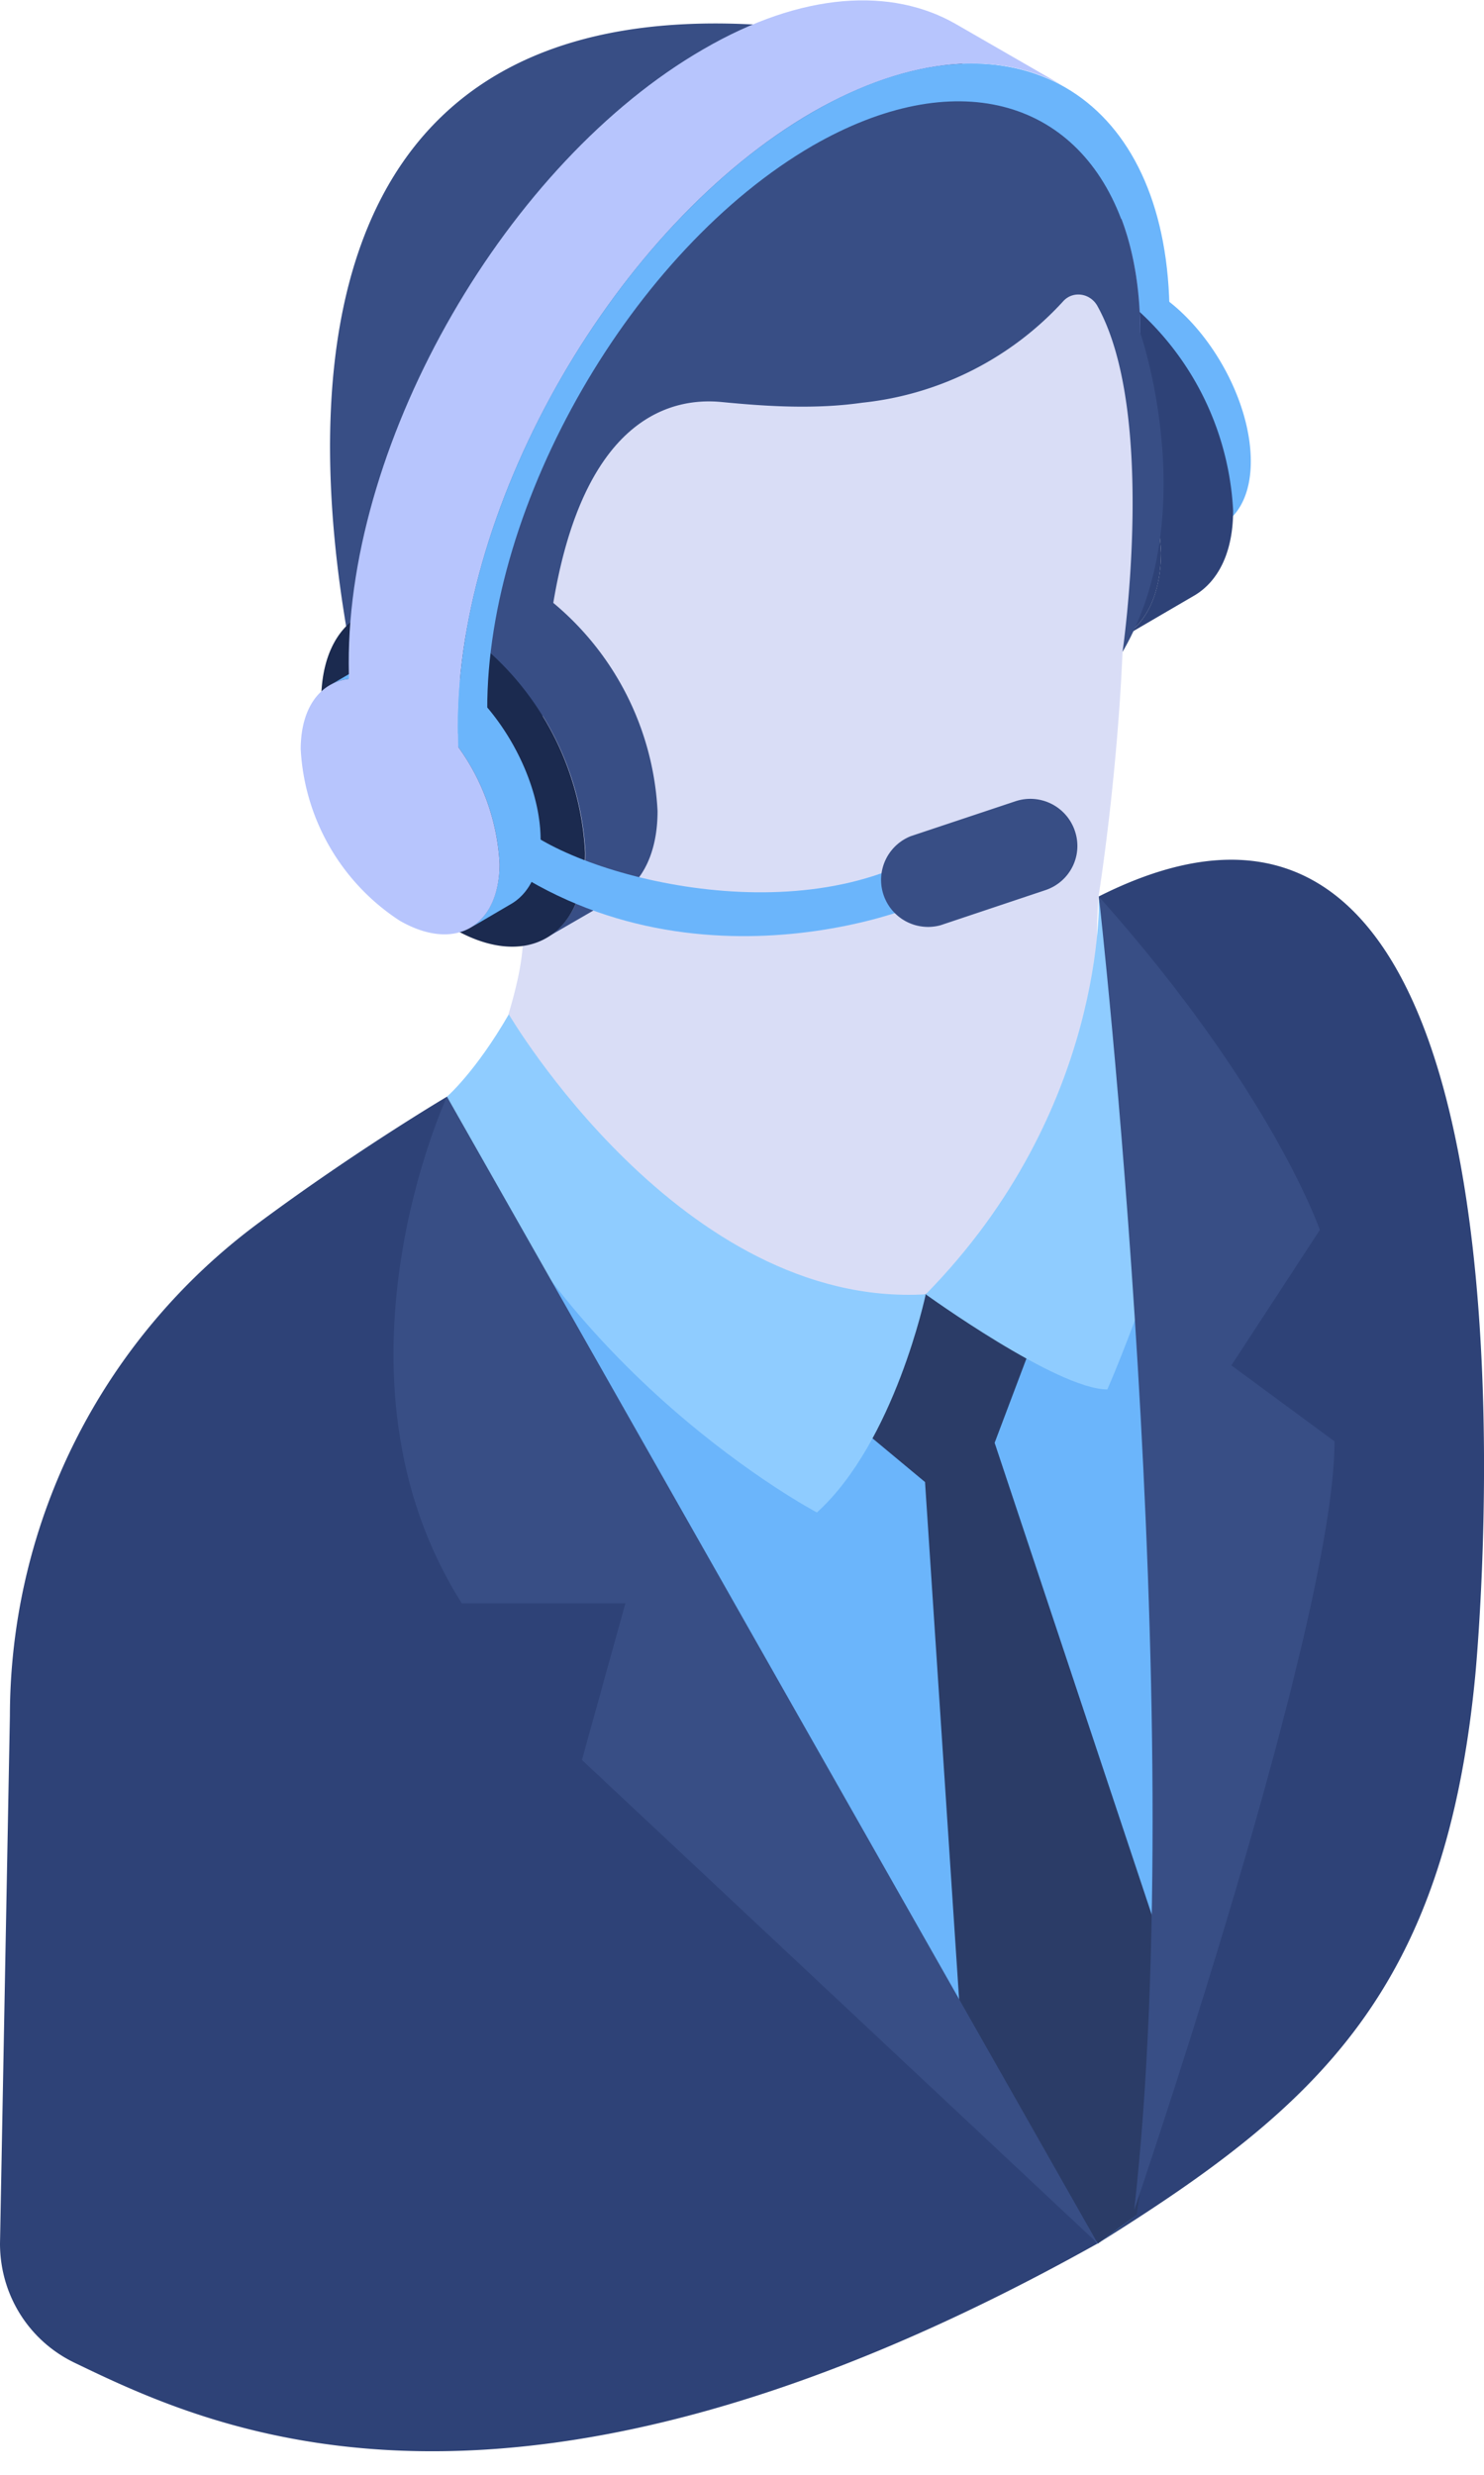<svg width="42" height="70" fill="none" xmlns="http://www.w3.org/2000/svg"><path d="M33.1 8.93c-.01-5.97-3.99-8.61-9.05-6.3v.96c4.6-2.05 8.2.37 8.22 5.82l.35-.2.52 1.23-.04-1.5z" fill="#6BB5FB"/><path d="M30.6 8c.5-.3 1.21-.25 2 .2 1.55.9 2.8 3.07 2.8 4.85 0 .89-.32 1.51-.82 1.8l-.91.53c.5-.29.82-.91.82-1.8a6.18 6.18 0 00-2.8-4.86c-.79-.45-1.5-.49-2-.2l.9-.52z" fill="#6BB5FB"/><path d="M28.52 7.73c.68-.4 1.62-.34 2.66.26a8.2 8.2 0 013.72 6.45c0 1.18-.42 2-1.09 2.4l-2.04 1.19c.67-.4 1.08-1.22 1.09-2.4a8.2 8.2 0 00-3.73-6.45c-1.03-.6-1.98-.66-2.65-.26l2.04-1.2z" fill="#2E4277"/><path d="M29.13 9.18c-2.06-1.2-3.74-.24-3.74 2.13a8.2 8.2 0 003.72 6.45c2.06 1.2 3.74.24 3.75-2.13a8.2 8.2 0 00-3.73-6.45z" fill="#2E4277"/><path d="M29.04 10.51c-1.42-.82-2.58-.16-2.58 1.47a5.66 5.66 0 002.56 4.45c1.43.82 2.59.16 2.59-1.47a5.66 5.66 0 00-2.57-4.45z" fill="#1B2A4F"/><path d="M29.39 16a5.66 5.66 0 01-2.57-4.45c0-.46.1-.84.26-1.13-.39.3-.62.83-.62 1.56a5.66 5.66 0 002.56 4.45c1.03.6 1.91.42 2.33-.33-.47.36-1.18.36-1.96-.1z" fill="#384E85"/><path d="M26.48 1.69c1.66.96 2.7 3.02 2.7 5.92l.04 1.5 3.1 1.8-.05-1.5c0-2.9-1.04-4.96-2.7-5.93L26.48 1.7z" fill="#9AADFD"/><path d="M31.77 18.44c-.16 3.7-.68 6.92-.68 6.92-.25 3.48.68 6.07-.3 7.02a38.4 38.4 0 01-.94 6.59l-9.56.54-5.9-10.82c.9-3 .08-3.05-.15-4.13l-.07-.33c.69 3.26-1.6-10.8 1.2-15.38 2.4-3.94 16.26-3.69 16.97 1.04.67 3.68.62 5.4-.57 8.55z" fill="#D9DDF6"/><path d="M32.27 9.41c0-2.33-.67-4.1-1.78-5.22-1.5-1.48-2.6-2.88-8.15-3.42C2.91-1.12 11.02 22.81 11.02 22.81l4.35.29c-.4-10.94 3.24-11.9 5.04-11.73 1.33.13 2.67.21 4 .02a8.97 8.97 0 005.7-2.89c.28-.28.74-.2.94.14 1.71 3.04.72 9.8.72 9.8 2.28-3.92.5-9.03.5-9.03z" fill="#384E85"/><path d="M12.23 19.76c.68-.4 1.62-3.87 2.65-3.28a8.2 8.2 0 013.73 6.46c0 1.17-.42 2-1.1 2.4l-2.04 1.18c.67-.39 1.1-1.22 1.1-2.4a8.2 8.2 0 00-3.73-6.45c-1.04-.6-1.98-.65-2.66-.26l2.05 2.35z" fill="#384E85"/><path d="M12.84 17.67c-2.06-1.19-3.74-.23-3.75 2.14a8.2 8.2 0 003.73 6.45c2.06 1.2 3.74.24 3.74-2.14a8.2 8.2 0 00-3.72-6.45z" fill="#1B2A4F"/><path d="M10.5 18.7c.5-.3 1.21-.25 2 .2 1.55.9 2.8 3.07 2.8 4.86 0 .88-.32 1.5-.82 1.8l-1.16.68c.5-.3.81-.92.82-1.8a6.18 6.18 0 00-2.8-4.86c-.79-.45-1.5-.5-2-.2l1.15-.67z" fill="#6BB5FB"/><path d="M11.33 19.58c-1.55-.9-2.81-.18-2.82 1.6a6.18 6.18 0 002.8 4.86c1.56.9 2.82.18 2.83-1.6a6.18 6.18 0 00-2.8-4.86z" fill="#B7C5FD"/><path d="M9.87 18.76l.04 3.4 3.1 1.8-.05-3.4C12.94 14.18 17.45 6.38 23 3.17c2.8-1.6 5.33-1.76 7.16-.7L27.07.69c-1.83-1.06-4.37-.92-7.16.7-5.55 3.2-10.06 11-10.04 17.38z" fill="#B7C5FD"/><path d="M23 3.17c-5.55 3.21-10.06 11-10.04 17.39v.19h.85l-.02-.67C13.77 14.23 17.91 7.07 23 4.12c4.02-2.31 7.44-1.32 8.73 2.07h1.02C31.6 1.89 27.66.48 23 3.17z" fill="#6BB5FB"/><path d="M31.1 25.36s.4 12.18-4.4 13.32c-5.82 1.38-9.13-6.69-14.05-7.66 0 0-2.54 1.5-5.33 3.57A17.37 17.37 0 00.28 48.53L0 63.46c0 1.45.82 2.76 2.13 3.38 3.94 1.9 12.38 5.87 28.93-3.38 0 0 .02 0 .05-.03 6.22-3.88 9.78-7.13 10.64-16.01 0 0 2.85-28.88-10.66-22.06z" fill="#2E4277"/><path d="M32.23 27.23l-.47.16c-.27 3.08-1.78 7.06-5.57 9.22 0 0-4.34 2.51-9.57-2.93-1.23-.02-2.55-2.38-3.97-2.66 0 0 12.76 25.87 18.41 32.44 0 0 .44-.3 1.1-.81l-.07-.14s4.92-13.3.14-35.28z" fill="#6BB5FB"/><path d="M30.7 34.06l-2.55 6.75 5.02 15.07-1 6.77-1.1.81-3.8-5-1.09-16.54-3.8-3.16 8.33-4.7z" fill="#2B3C67"/><path d="M31.1 25.36s.24 6.02-4.9 11.25c0 0 3.72 2.69 5.14 2.69 0 0 2.62-5.95 2.22-8.82-.4-2.88-1.98-2.6-2.47-5.12zM12.65 31.02s.81-.7 1.75-2.33c0 0 4.88 8.32 11.8 7.92 0 0-.88 4.18-3.08 6.17 0 0-7.47-3.93-10.47-11.76z" fill="#8FCCFF"/><path d="M13.07 45.35h4.63l-1.23 4.43 14.6 13.68-18.42-32.44s-3.67 7.88.42 14.33zM37.35 34.78S36 30.85 31.1 25.36c0 0 2.6 23 1 37.15 0 0 5.67-16.56 5.67-21.74l-2.92-2.15 2.51-3.84z" fill="#384E85"/><path d="M26.5 23.94c-3.94 2.58-10.43.77-11.93-.73-.22.51.06.83-.17 1.34 5.8 3.84 12.66.8 12.42.57l-.33-1.18z" fill="#6BB5FB"/><path d="M30.42 23.5a1.33 1.33 0 00-1.67-.84l-2.97.99a1.33 1.33 0 00.84 2.52l2.96-.99c.7-.23 1.08-.98.84-1.68z" fill="#384E85"/></svg>